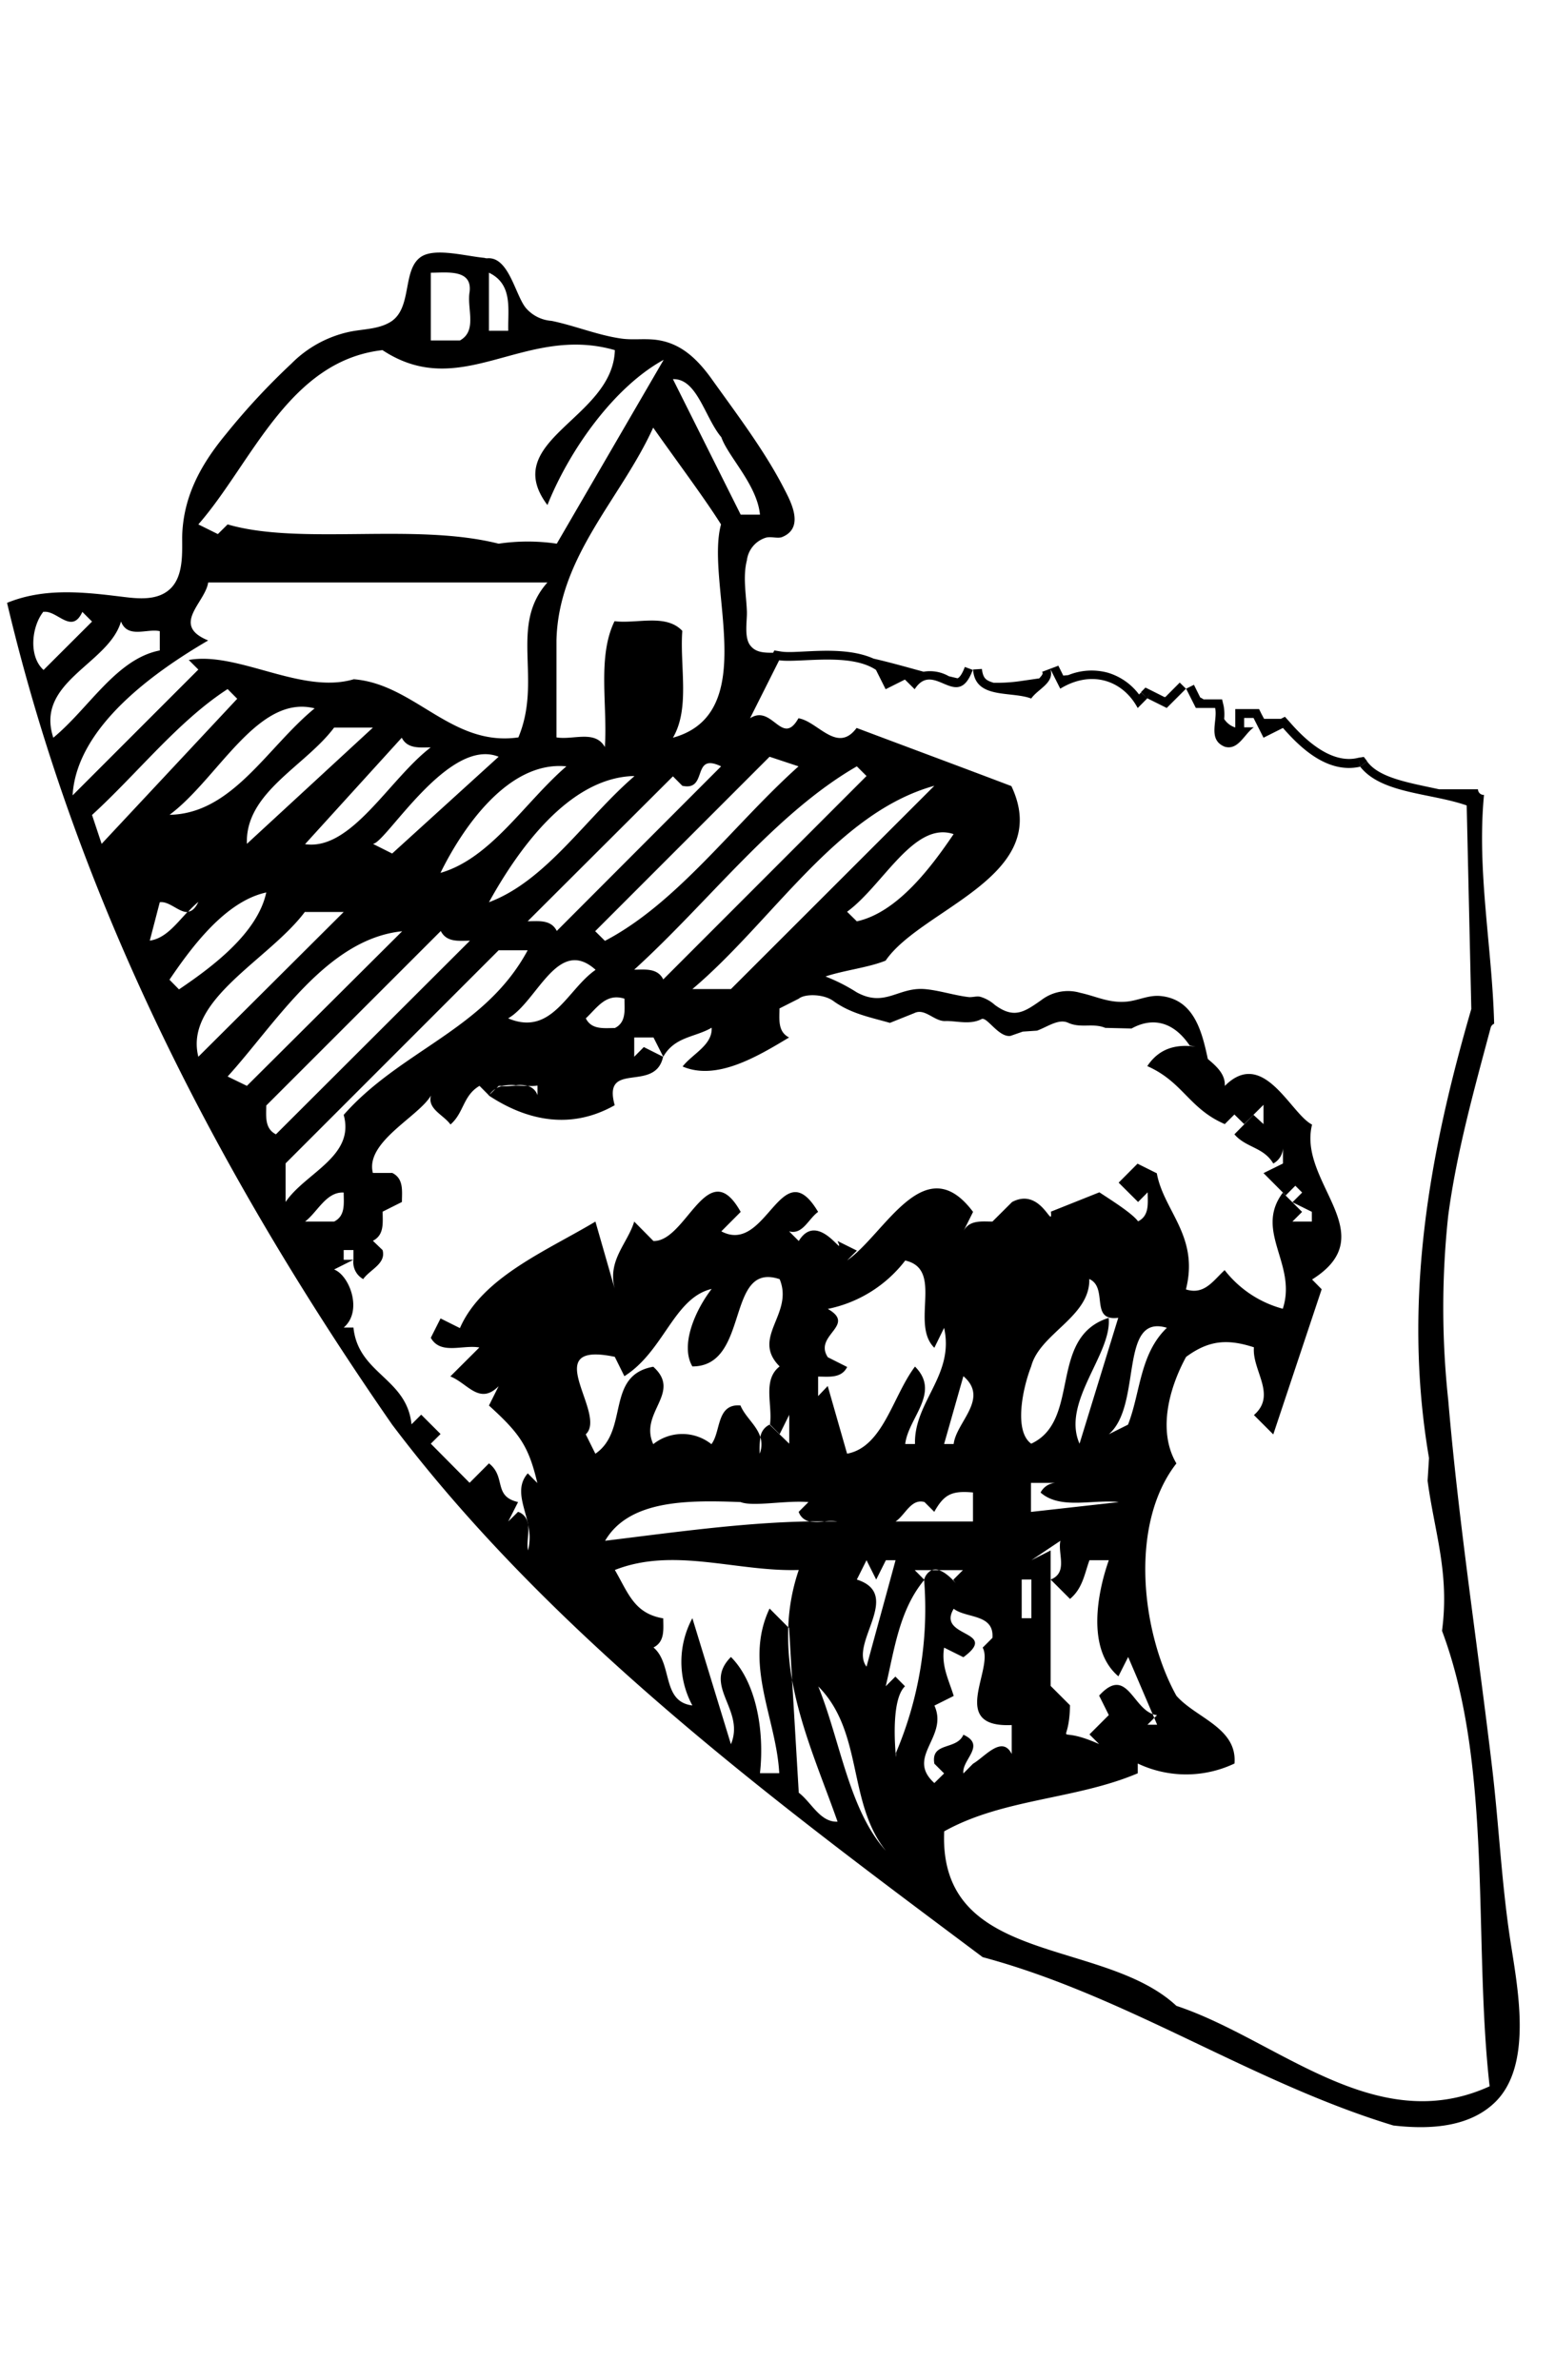 <svg xmlns="http://www.w3.org/2000/svg" width="196" height="300"><path d="M171.22 95.53c-3.42.88-6.78-2.33-8.69-4.54l-.57-.63-.51.26h-2.12L159 90l-.28.14.28-.14-.3-.61h-3v2.32a2.58 2.58 0 01-1.4-1.07 6 6 0 00-.06-1.62l-.2-.85h-2.33a3.48 3.48 0 00-.43-.25l-.79-1.59-1 .5-.79-.78-1.81 1.82h-.13l-1.65-.83-.73-.36-.56.57.78.78.43-.84-.42.84 2.45 1.22 2.44-2.44 1.23 2.44h2.43c.36 1.6-1 4 1.22 4.89 1.71.48 2.44-1.6 3.66-2.45h-1.22v-1.18H158l1.26 2.49 2.45-1.23c1.94 2.2 5.47 5.86 9.75 4.88l-.24-1.07.25 1.07.86-.68-.43-.55zm-9.52-3.8l-.45-.89.45.89zM162.92 151.53l-.66-.66.66.66zM143.83 87.29l-.26.26a7.63 7.63 0 00-3.92-2.74 7.78 7.78 0 00-5 .3l-.63.06-.62-1.25-2.06.78c.2.18 0 .44-.35.82l-2.49.36a20.19 20.19 0 01-3.27.19c-1-.31-1.31-.56-1.47-1.74l-1.11.07c.25 3.79 4.76 2.69 7.33 3.66.85-1.22 2.93-1.95 2.43-3.66l.89-.44-.84.42h-.05l1.23 2.44c4-2.44 7.93-1 9.76 2.44l1.21-1.22z"/><path d="M190.33 244.37c-1.07-7.13-1.4-14.25-2.24-21.4-1.83-15.51-4.23-30.91-5.55-46.49a108.67 108.67 0 010-23.23c1.06-8 3.26-15.85 5.34-23.65a.74.74 0 01.45-.54c-.25-9.64-2.2-19.22-1.28-28.85a.72.72 0 01-.76-.71h-4.91c-3.8-.83-7.56-1.42-9.07-3.52l-.86.68c2.68 3.41 8.9 3.3 13.42 4.88l.58 25.66c-5.21 17.93-8.74 36.66-5.33 56.61l-.18 2.86c.86 6.47 2.79 11.6 1.82 18.92 6.44 17.18 3.92 39.1 6 57.42-14.43 6.59-26.78-5.93-39.48-10.14-9.27-8.65-30-5-29.27-22 7.43-4.15 16.59-4 24.4-7.32v-1.23a14.22 14.22 0 0012.19 0c.37-4.51-4.86-5.73-7.32-8.54-4.4-7.92-6-21.6 0-29.29-2.44-4.15-.85-9.64 1.22-13.43 2.81-2.07 5.14-2.32 8.55-1.21-.25 2.93 2.93 6 0 8.54l2.44 2.44 6.1-18.3-1.21-1.23c9.14-5.73-1.83-12.2 0-19.53-2.69-1.33-6.12-9.76-11-4.87.08-1.46-1-2.44-2.14-3.4-.75-3.52-1.76-7.55-6-7.94-1.49-.13-2.77.57-4.21.71-2.24.21-3.81-.66-5.87-1.11a5.52 5.52 0 00-4.91.92c-2.17 1.53-3.44 2.38-5.85.61a4.82 4.82 0 00-1.74-1c-.5-.18-1.12.08-1.63 0-1.75-.21-3.74-.86-5.49-1-3.35-.26-5 2.35-8.55.41a22.5 22.5 0 00-3.94-2c2.38-.79 5.46-1.13 7.58-2 4.5-6.58 21.24-10.61 15.85-22-6.45-2.45-13-4.88-19.51-7.33-2.44 3.3-4.89-.84-7.33-1.22-2.07 3.67-3.29-1.83-6.1 0l3.67-7.31c2.56.36 8.9-1 12.2 1.21l1.22 2.44 2.43-1.22 1.23 1.22c2.43-3.78 5.36 2.92 7.32-2.44l-1-.37c-.45 1.22-.84 1.41-.92 1.43l-1.09-.26a4.81 4.81 0 00-3.19-.57c-2.07-.56-4.15-1.16-6.3-1.65-4-1.79-9.69-.53-11.71-.9v.2-.2l-.8-.13-.15.29c-1 0-2.1 0-2.79-.81-.93-1-.47-3.18-.52-4.42-.08-2.09-.53-4.34 0-6.42a3.43 3.43 0 012.37-2.85c.65-.2 1.53.14 2.08-.09 2.93-1.2 1-4.62.18-6.21-2.46-4.78-6.08-9.52-9.2-13.9-1.9-2.59-4.08-4.59-7.42-4.8-1.31-.09-2.61.08-3.92-.12-2.94-.43-5.79-1.62-8.71-2.22a4.71 4.71 0 01-3.19-1.57c-1.36-1.55-2.16-6.53-4.89-6.32a.88.88 0 01-.37-.05c-2.41-.23-6.13-1.27-7.91-.19-2.56 1.57-1.08 6.58-4 8.3-1.56.92-3.46.85-5.16 1.22a14.61 14.61 0 00-7.27 4 86.76 86.76 0 00-8.25 8.89c-3.18 3.85-5.42 7.91-5.52 13 0 2 .16 4.8-1.4 6.4-1.82 1.85-4.76 1.25-7 1-4.76-.58-9.31-.91-13.67.87 8.88 37.55 26.32 71.56 48.54 103.6 20.63 27.34 50 48.82 74.43 67.13 18.18 4.88 33.85 15.78 51.76 21.22 4.83.56 9.55.14 12.7-2.81 5.05-4.72 2.9-14.84 2.01-20.77zm-49.38-55l-11 1.23v-3.66h4.87-1.56a2.25 2.25 0 00-2.1 1.22c2.48 2.18 6.51.84 9.84 1.2zm-4.88-7.37c-2.32-5.24 4.14-11.34 3.67-15.86-7.69 2.44-3.43 12.93-9.76 15.86-2.2-1.58-1.1-6.95 0-9.76 1.09-4.15 7.44-6.23 7.32-11 2.44 1.1 0 5.37 3.65 4.89zM130 204h-1.22v-4.88H130zm15.85 12.21l-.36.36.36.86h-1.22l.86-.86-.21-.49c-2.56-.91-3.33-6.07-6.74-2.32l1.22 2.45-2.44 2.44 1.22 1.22c-6-2.69-3.78 1-3.67-4.89l-2.44-2.44v-17.08l-2.43 1.23 3.66-2.45c-.37 1.6 1 4-1.23 4.89l2.44 2.44c1.6-1.34 1.83-3.18 2.45-4.88h2.44c-1.46 4.15-2.81 11.22 1.21 14.64l1.23-2.44 3.08 7.2a2.63 2.63 0 00.55.13zm-3.65-36.62l-2.44 1.22c4.26-3.66 1.21-15.25 7.32-13.42-3.44 3.31-3.32 8.18-4.9 12.21zm-22-74.44c-2.81 4.15-7.08 9.88-12.2 11l-1.23-1.21c4.54-3.31 8.43-11.49 13.44-9.78zm-28.07 19.54h-4.86c10.12-8.55 18.17-22.21 30.5-25.63zM108 96.61l1.22 1.22-25.62 25.64c-.73-1.47-2.33-1.23-3.66-1.23 9.4-8.54 17.69-19.65 28.06-25.63zM97 95.4l3.65 1.21c-8.18 7.33-15.25 17.21-24.4 22l-1.23-1.22zm-54.89-3.67H47l-15.88 14.65c-.24-6.47 7.33-9.77 10.99-14.65zm-20.75 11c6.1-4.52 11.1-15.25 18.3-13.43-5.97 4.88-10.37 13.29-18.3 13.42zM50.64 93c.73 1.45 2.32 1.22 3.65 1.22-5.23 4-10 13.06-15.84 12.2zm12.21 2.4l-13.42 12.2-2.43-1.22c1.57 0 9.5-13.55 15.85-10.98zm8.54 1.21c-5.24 4.52-9.51 11.6-15.87 13.43 2.69-5.49 8.48-14.16 15.87-13.43zM84.82 93c2.18-3.71.85-9 1.18-13.47-2.07-2.2-5.74-.86-8.54-1.22-2.2 4.51-.86 10.61-1.22 15.87-1.23-2.2-4-.86-6.1-1.22V80.74c.24-10.61 8.17-17.93 12.19-26.83 2.81 4 6.48 8.9 8.55 12.2-2.03 7.44 5.17 23.79-6.06 26.89zm-4.88 4.87c-6.1 5.26-11.12 13.19-18.31 15.87 3.53-6.39 10.01-15.74 18.31-15.91zm4.88 0L86 99.06c3.3.73 1.1-4.27 4.89-2.45l-20.71 20.75c-.74-1.47-2.33-1.22-3.67-1.22zm-9.77 24.41c-3.54 2.45-5.49 8.42-11 6.1 3.68-2.11 6.24-10.38 11-6.14zm3.66 3.66c0 1.34.26 2.93-1.21 3.66-1.35 0-2.93.25-3.66-1.22 1.46-1.38 2.56-3.21 4.87-2.48zm12.21-70.82c.85 2.44 4.51 6 4.87 9.76h-2.43L84.82 47.8c3.05-.12 4.03 4.88 6.1 7.32zM61.63 34.38C64.68 35.84 64 39 64.06 41.7h-2.43zm-7.33 0c2 0 5.26-.49 4.89 2.43-.36 2.08 1 4.89-1.22 6.11H54.3zm-6.09 9.76c10 6.59 17.81-3.3 29.29 0-.25 8.66-14.65 11.35-8.5 19.53 2.8-7 8.42-14.89 14.65-18.31L70.18 68.54a25 25 0 00-7.33 0c-10.62-2.68-25 .25-34.16-2.43l-1.23 1.22L25 66.11c6.73-7.69 11.36-20.63 23.21-21.97zm-42.72 33c1.71-.25 3.55 2.93 4.89 0l1.22 1.22-6.11 6.1c-1.94-1.75-1.49-5.54 0-7.37zM6.72 93c-2.33-7.08 7-9.29 8.53-14.65.85 2.2 3.3.85 4.89 1.22V82c-5.49 1.07-8.92 7.29-13.42 11zm19.52-12.26c-4.76-1.94-.37-4.76 0-7.31H69c-4.89 5.49-.6 12.2-3.66 19.53-8.42 1.22-13.06-6.72-20.75-7.33C38 87.59 30 82.09 23.79 83.2L25 84.41 9.15 100.27c.5-8.66 10.38-15.61 17.09-19.53zm-14.64 22c5.74-5.25 10.86-11.84 17.09-15.87l1.21 1.22-17.09 18.29zm8.54 11c1.19-.17 2.44 1.32 3.55 1.24A11.13 11.13 0 0125 113.7c-.41.88-.86 1.2-1.34 1.24-1.47 1.54-2.79 3.36-4.78 3.64zm1.22 9.77c2.81-4.15 7.07-9.89 12.2-11-1.1 5.14-6.83 9.4-11 12.22zm17.09-8.54h4.87L25 133.22C23.19 126 33.93 121 38.45 114.93zm-9.76 20.74c6-6.59 12.43-17.33 22-18.31l-19.57 19.49zm4.87 3.66l22-22c.74 1.47 2.33 1.22 3.67 1.22L34.78 143c-1.46-.74-1.22-2.33-1.22-3.67zM36 151.53v-4.87l26.85-26.86h3.66c-5.38 10-16 12.58-23.19 20.75 1.46 5.25-4.87 7.32-7.32 10.98zm2.45 2.47c1.59-1.22 2.67-3.78 4.87-3.66 0 1.35.25 2.93-1.21 3.66zm28.11 38.2a6.92 6.92 0 010 3.26c-.22-1 .17-2.22 0-3.26l-.06-.26a1.79 1.79 0 00-1.2-1.35l-1.24 1.22 1.24-2.45c-3.18-.73-1.47-3.17-3.67-4.88l-2.44 2.45L54.3 182l1.23-1.22-2.44-2.44-1.22 1.22c-.61-5.86-6.71-6.34-7.32-12.2h-1.23c2.45-2.08.73-6.59-1.21-7.32l2.43-1.22h-1.22v-1.23h1.23v1.23a2.43 2.43 0 001.23 2.43c.85-1.21 2.92-1.94 2.44-3.66L47 156.42c1.47-.74 1.23-2.32 1.23-3.67l2.43-1.22c0-1.34.26-2.93-1.21-3.66H47c-1-3.9 5.75-7.08 7.32-9.76-.47 1.71 1.6 2.44 2.46 3.65 1.7-1.46 1.57-3.65 3.66-4.87l1.21 1.22a2.3 2.3 0 01.89-.89l.33-.33a2.71 2.71 0 00.4 0 6.08 6.08 0 011.77-.08 4 4 0 011.48.09 5.56 5.56 0 001.23-.05v1.22a1.8 1.8 0 00-1.23-1.17l-1.52-.05a12 12 0 01-1.77.08 2.72 2.72 0 00-.73.29l-.89.89c5 3.3 10.5 4.27 15.87 1.22-1.59-5.74 5.11-1.47 6.1-6.11L81.15 132l-1.21 1.22v-2.43h2.43l1.23 2.43c1.46-2.56 4-2.43 6.1-3.66.12 2.2-2.43 3.3-3.66 4.89 4.26 1.83 9.39-1.23 13.42-3.66-1.46-.73-1.21-2.33-1.21-3.66l2.43-1.23c.77-.64 3.12-.6 4.33.27 2.22 1.62 4.68 2.07 7.16 2.78l3.07-1.23c1.34-.67 2.51 1.05 3.9 1s3.1.52 4.58-.25c.68-.34 2.15 2.34 3.65 2.12l1.55-.54 1.79-.12c1.31-.47 2.7-1.54 3.91-1 1.6.74 3.16 0 4.69.65l3.32.08c2.37-1.32 5.1-1.14 7.32 2.14l.78.15c-2.57-.36-4.65.25-6.12 2.45 4.52 2 5.26 5.37 9.77 7.31l1.21-1.21 1.23 1.21 2.44-2.43v2.43l-1.26-1.16-2.41 2.45c1.47 1.71 3.67 1.6 4.9 3.68a2.32 2.32 0 001.22-2.17V143 146.68l-2.45 1.21 2.44 2.45.55.56-.19-.2 1.21-1.22.86.86-1.22 1.22 2.44 1.21V154h-2.45l1.22-1.22-1.21-1.21-1.22-1.21c-3.65 4.88 1.84 9 0 14.63a13.83 13.83 0 01-7.33-4.87c-1.46 1.34-2.56 3.17-4.88 2.43 1.7-6.71-2.81-9.88-3.67-14.64l-2.43-1.21-2.38 2.39 2.45 2.44 1.21-1.22c0 1.35.25 2.93-1.21 3.66-.74-1-3.19-2.55-4.88-3.66l-6.11 2.44c.25 2.45-1.22-3.16-4.89-1.22l-2.48 2.47c-1.33 0-2.93-.24-3.66 1.23l1.22-2.45c-6.11-8.17-11.11 2.81-15.87 6.11l1.23-1.23-2.44-1.21c1.1 2.55-2.45-4-4.89 0l-1.22-1.22c1.71.48 2.45-1.6 3.66-2.45-4.64-7.81-6.47 5.5-12.2 2.45l2.44-2.45c-4.16-7.44-6.83 3.78-11 3.67L79.94 154c-.86 2.81-3.43 4.89-2.44 8.54L75.05 154c-6.1 3.66-14.28 7-17.08 13.43l-2.44-1.22-1.23 2.44c1.23 2.19 4 .85 6.12 1.22l-3.66 3.65c2.19.86 3.66 3.67 6.09 1.23l-1.22 2.44c3.9 3.54 5 5.13 6.1 9.77l-1.21-1.22c-1.57 1.81-.53 3.9 0 6.23a2.44 2.44 0 01.04.23zm41.44 6.93l1.22-2.44 1.22 2.44 1.22-2.44h1.22c-1.22 4.51-2.44 8.91-3.66 13.42-2.22-2.93 4.64-9.11-1.22-10.98zm-1.23-15.87l-2.44-8.53-1.21 1.27v-2.46c1.35 0 2.93.25 3.66-1.21l-2.44-1.23c-1.83-2.8 3.67-4 0-6.09a16.43 16.43 0 009.76-6.1c4.9 1.1.61 8 3.67 11l1.23-2.51c1.33 6-3.8 9.27-3.67 14.64h-1.23c.37-3.3 4.52-6.47 1.23-9.76-2.81 3.72-4.02 10.13-8.55 10.98zm9.76 6.1l1.23 1.23c1.23-2.19 2.19-2.69 4.88-2.44v3.66h-9.76c1.22-.81 1.96-2.94 3.66-2.45zm3.67-7.32H119l2.43-8.55c3.29 2.82-.86 5.75-1.22 8.51zm-45.16 1.22l-1.21-2.44c2.8-2.57-6.23-11.84 3.66-9.77l1.21 2.44c5-3.16 6.23-9.87 11-11-2.07 2.69-4 7.08-2.43 9.77 7.31 0 4.14-13.31 11-11 1.83 4.4-3.67 7.33 0 11-2.2 1.7-.86 4.88-1.22 7.32l1.22 1.22 1.21-2.44V182L97 179.6a2.05 2.05 0 00-1.16 1.58 3.2 3.2 0 01-.08 2.08 11.08 11.08 0 01.08-2.08c-.45-1.49-1.9-2.54-2.51-4-3.06-.25-2.44 3.3-3.66 4.88a5.88 5.88 0 00-7.33 0c-1.83-4 3.67-6.47 0-9.76-6.06 1.08-3.01 8.03-7.29 10.96zm18.31 6.1c1.59.62 5.62-.24 8.55 0l-1.23 1.23a1.81 1.81 0 001.37 1.21h1.86a5.74 5.74 0 011.66 0h-1.66a6.1 6.1 0 01-1.86 0c-8.3.13-17.13 1.38-25.77 2.44 3.06-5.24 10.62-5.12 17.09-4.88zm7.33 36.64l-.84-14.2a31.36 31.36 0 01-.48-6.65L97 202.78c-3.31 7 .85 13.8 1.22 20.76h-2.43c.62-5.62-.6-11.6-3.66-14.65-3.65 3.66 1.83 6.59 0 11L87.27 204a11.61 11.61 0 000 11c-3.91-.48-2.45-5.24-4.9-7.31 1.47-.74 1.23-2.33 1.23-3.67-3.66-.61-4.4-3.17-6.1-6.1 7.44-2.93 15.36.25 23.18 0a24.82 24.82 0 00-1.32 7.21l.1.1.38 6.55c1.11 6.23 3.74 12.2 5.73 17.87-2.2.1-3.3-2.45-4.89-3.65zm2.44-13.42c5.74 5.75 3.66 14.65 8.55 20.75-4.67-5.16-5.73-13.82-8.55-20.78zm9.77 8.54v-.07c-.13-1.6-.46-6.91 1.18-8.47l-1.21-1.22-1.22 1.22c1.1-4.64 1.71-9.63 4.87-13.42l-1.21-1.22h2.16a1.3 1.3 0 01.91 0h3l-1.22 1.22c1 1.38-.4-.78-1.81-1.22h-.91a1.9 1.9 0 00-.95 1.22 46.37 46.37 0 01-3.56 21.84c.08.56.08.67-.03.09zm4.88-6.1l2.44-1.22c-.61-2-1.59-3.79-1.21-6.09l2.43 1.21c4.64-3.42-3.43-2.44-1.22-6.11 1.58 1.23 5.12.62 4.88 3.67l-1.23 1.23c1.47 2.68-4.39 10.12 3.66 9.76v3.65c-1.21-2.43-3.4.37-4.87 1.22l-1.22 1.23c-.24-1.72 2.93-3.55 0-4.88-.86 2-4.14.85-3.66 3.65l1.23 1.23-1.23 1.21c-3.67-3.32 1.83-5.78 0-9.78z"/></svg>
